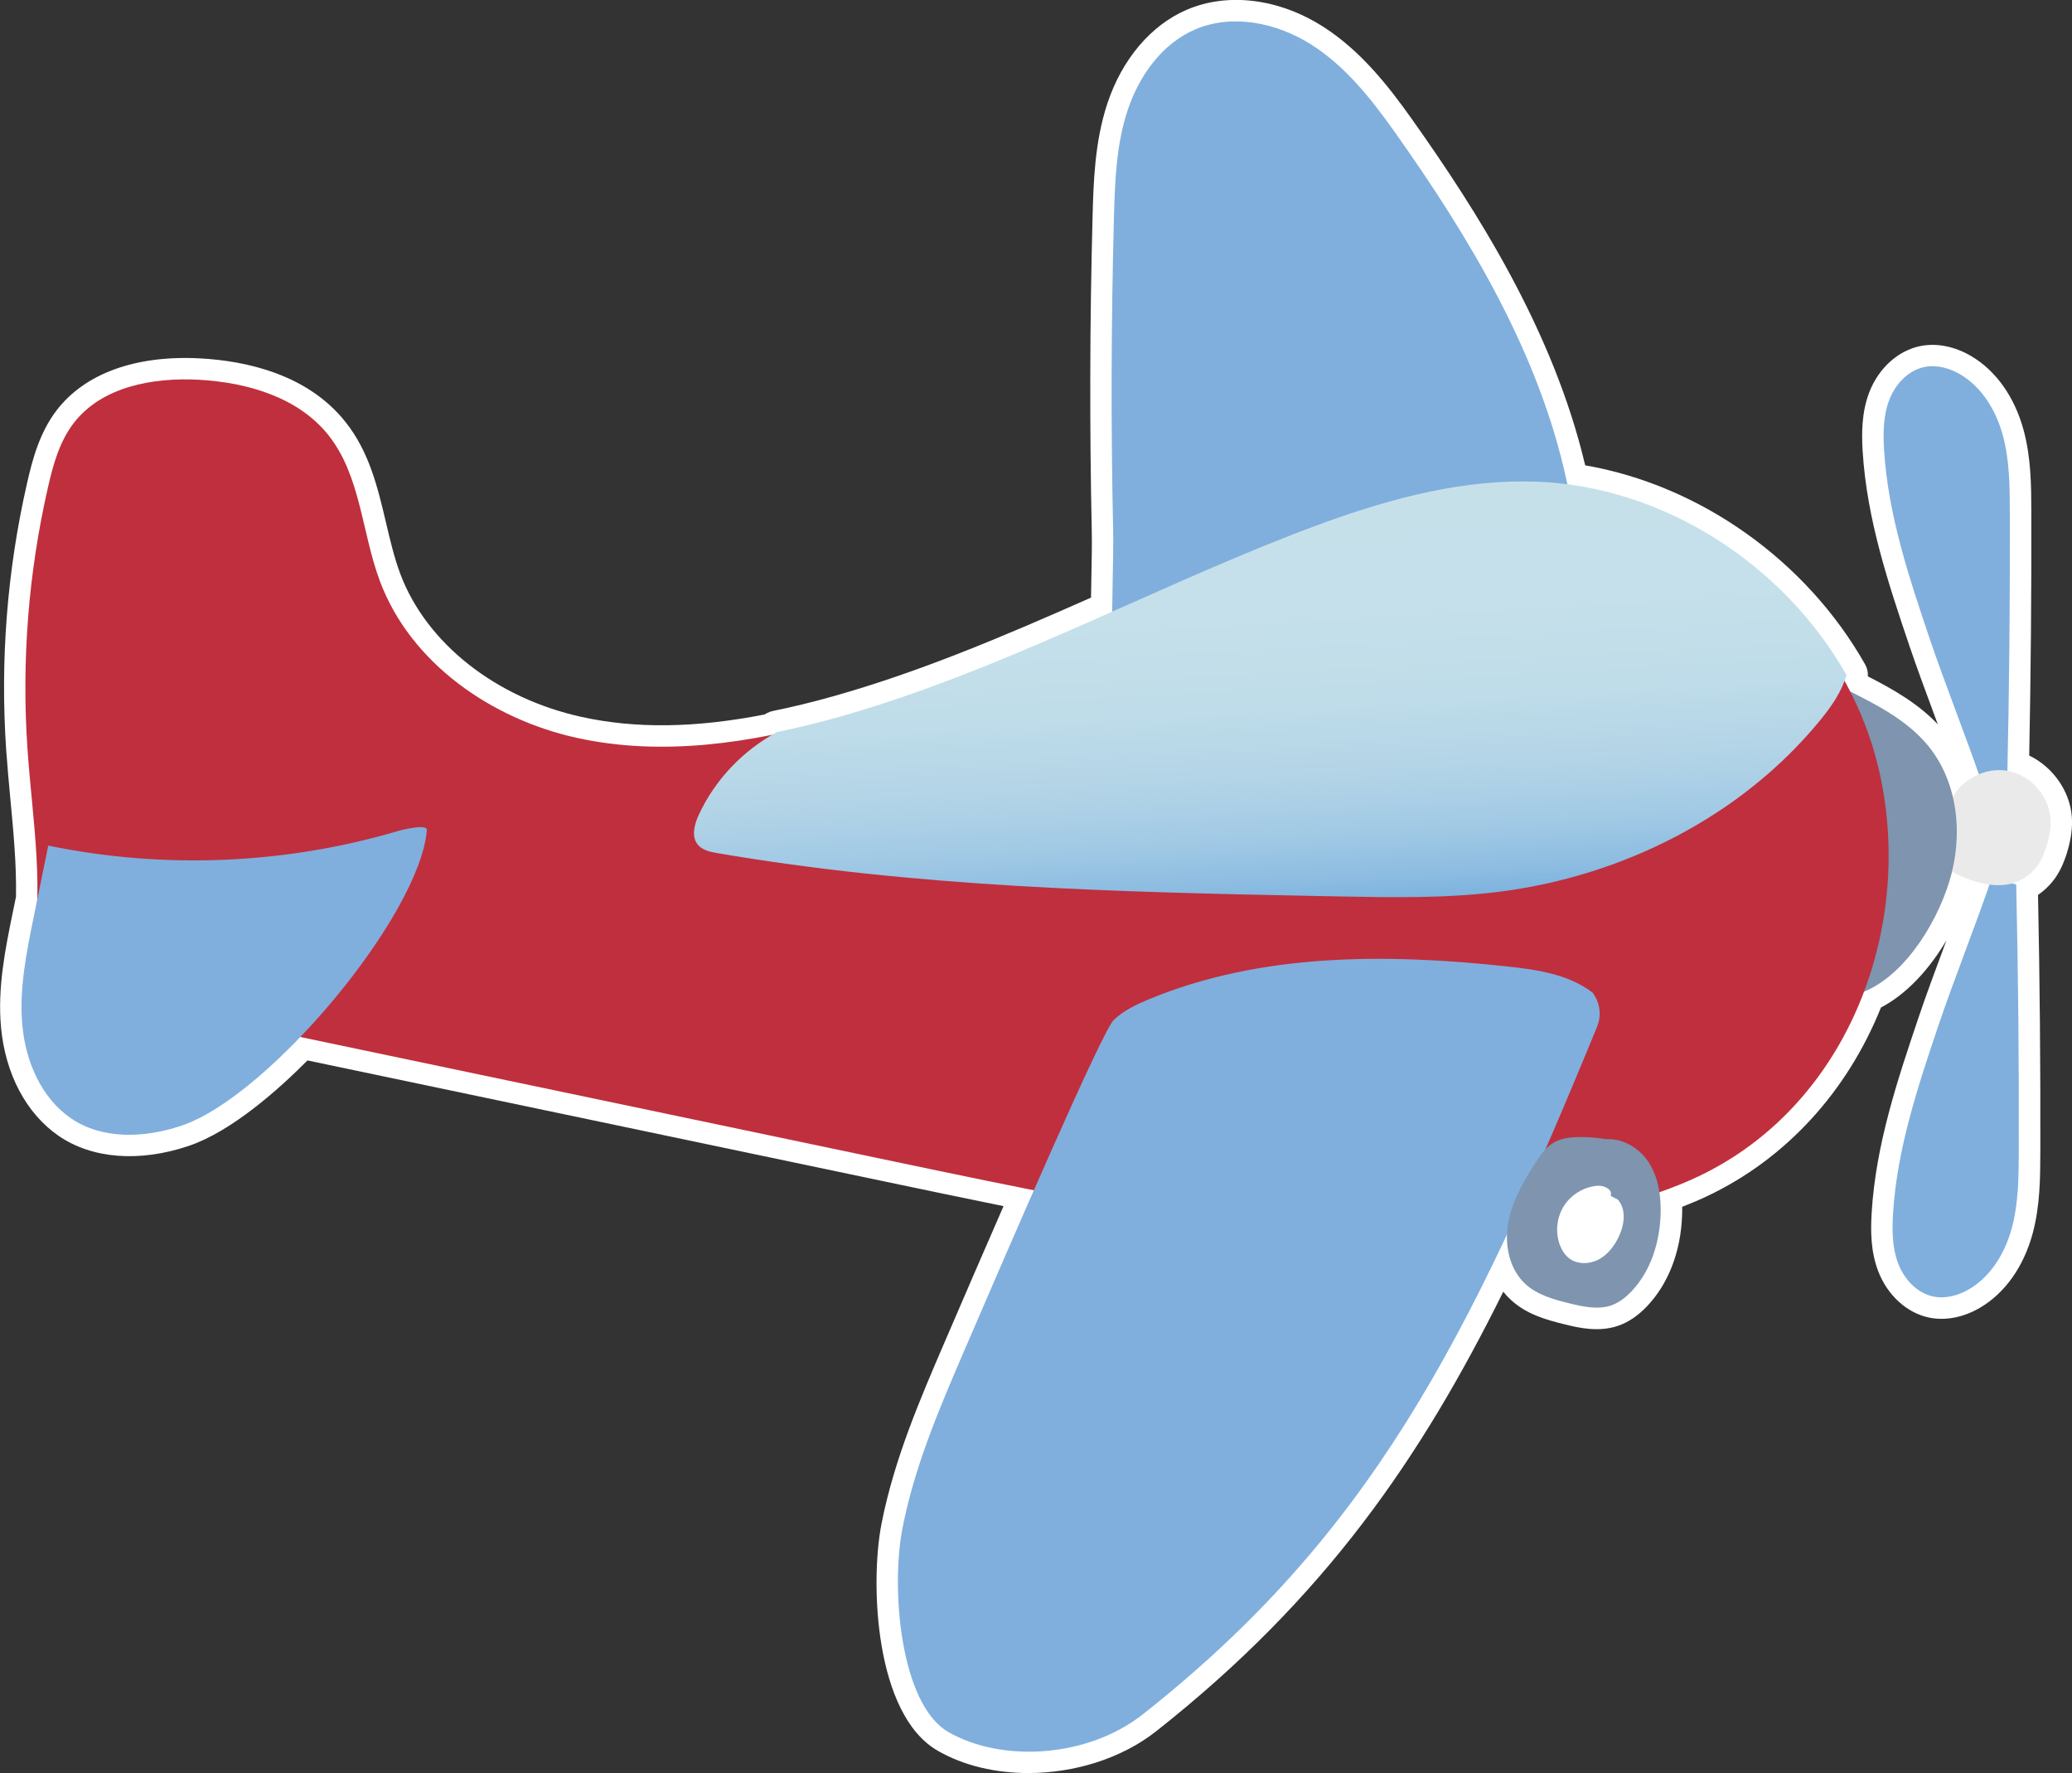 <!-- Generator: Adobe Illustrator 24.1.2, SVG Export Plug-In  -->
<svg version="1.1" xmlns="http://www.w3.org/2000/svg" xmlns:xlink="http://www.w3.org/1999/xlink" x="0px" y="0px" width="386px"
	 height="330.28px" viewBox="0 0 386 330.28" style="overflow:visible;enable-background:new 0 0 386 330.28;" xml:space="preserve"
	>
<rect x="0" y="0" width="386" height="330.28" fill="#333333" stroke="none"/>
<style type="text/css">
	.st0{fill:#FFFFFF;}
	.st1{fill:#80AFDD;}
	.st2{fill:#EAEAEA;}
	.st3{fill:#7E94AF;}
	.st4{fill:#C02F3D;}
	.st5{fill:url(#SVGID_1_);}
	.st6{fill:url(#SVGID_2_);}
</style>
<defs>
</defs>
<g>
	<path class="st0" d="M385.97,152.17c-0.36-4.89-3.59-9.34-7.94-11.43c0.3-15.18,0.43-30.46,0.39-45.46
		c-0.01-4.68-0.03-9.99-1.44-15.18c-1.68-6.17-5.15-11.07-9.79-13.79c-3.05-1.79-6.39-2.45-9.39-1.86
		c-4.18,0.82-7.84,4.13-9.57,8.63c-1.44,3.76-1.43,7.66-1.23,10.97c0.78,12.72,4.82,24.72,8.73,36.31
		c1.32,3.91,3.18,8.91,4.97,13.75c0.1,0.27,0.2,0.55,0.31,0.82c-3.63-3.83-8.21-6.48-13.04-8.94c0.05-0.77-0.13-1.55-0.51-2.23
		c-10.97-19.38-30.77-33.38-52.15-37.08c-5.91-25.1-20.27-47.55-32.24-64.43c-4.52-6.38-9.67-12.89-16.66-17.33
		c-8.21-5.21-17.67-6.37-25.29-3.12c-6.68,2.85-12.09,9.22-14.82,17.46c-2.39,7.19-2.6,14.92-2.76,21.13
		c-0.52,19.42-0.57,39.12-0.15,58.57c0.05,2.19-0.01,5.08-0.07,8.41c-0.02,1.27-0.05,2.59-0.07,3.95
		c-16.65,7.37-31.89,13.82-47.93,18.35c-3.89,1.1-7.7,2.03-11.33,2.76c-0.38,0.08-0.75,0.21-1.1,0.4c-0.16,0.08-0.31,0.17-0.46,0.26
		c-12.88,2.52-24.04,2.67-34.1,0.45c-15.98-3.52-28.92-13.74-33.76-26.65c-1.11-2.97-1.86-6.14-2.65-9.49
		c-1.53-6.51-3.11-13.23-7.59-18.84c-7.11-8.92-18.6-11.34-27-11.8c-12-0.65-21.51,2.78-26.78,9.67c-3.17,4.14-4.49,9.11-5.48,13.44
		c-3.75,16.37-5.06,33.17-3.91,49.93c0.21,3.02,0.5,6.07,0.77,9.03c0.57,6.02,1.16,12.25,1.05,18.21l-0.65,3.16
		c-1.32,6.47-2.82,13.81-2.14,21.15c0.8,8.72,4.72,16.1,10.75,20.24c6.22,4.27,15.03,4.95,24.17,1.88
		c8.04-2.7,16.83-10.57,22.17-15.94l107.54,22.55c7.22,1.51,14.64,3.07,22.13,4.59c-3.76,8.6-7.45,17.15-10.92,25.21
		c-4.66,10.82-9.48,22.01-11.82,34.01c-2.14,11-1.26,35.48,10.49,42.23c4.87,2.8,10.8,4.15,16.87,4.15c8.54,0,17.35-2.68,23.85-7.81
		c31.64-24.98,49.37-51.09,64.63-81.85c0.45,0.57,0.95,1.1,1.49,1.59c2.87,2.6,6.36,3.61,9.98,4.5c2.51,0.61,6.3,1.54,10.03,0.22
		c1.88-0.67,3.6-1.84,5.27-3.59c3.97-4.16,6.29-10.15,6.54-16.87c0.02-0.56,0.03-1.11,0.02-1.66c1.72-0.67,3.33-1.36,4.8-2.06
		c14.5-6.91,25.9-19.32,32.23-35.07c4.93-2.57,9.12-7.3,12.2-12.51c-0.08,0.21-0.15,0.41-0.23,0.62c-1.8,4.84-3.66,9.85-4.97,13.76
		c-3.91,11.6-7.95,23.59-8.73,36.31c-0.2,3.32-0.22,7.21,1.23,10.97c1.73,4.5,5.4,7.81,9.57,8.63c3.01,0.59,6.35-0.07,9.39-1.86
		c4.63-2.72,8.11-7.62,9.79-13.79c1.41-5.19,1.42-10.5,1.44-15.18c0.04-15.92-0.1-32.03-0.43-47.93c1.31-0.89,2.45-2.03,3.35-3.36
		c1.05-1.56,1.64-3.22,2-4.33C385.8,156.48,386.12,154.25,385.97,152.17z"/>
	<g>
		<g>
			<path class="st1" d="M291.91,89.82c-5.07-23.81-18.03-45.4-32.11-65.27c-4.37-6.16-9.17-12.22-15.54-16.26
				s-14.64-5.78-21.58-2.82c-6.2,2.65-10.47,8.64-12.6,15.04s-2.38,13.24-2.56,19.98c-0.52,19.45-0.57,38.92-0.15,58.38
				c0.11,4.94-0.29,13.11-0.17,21.43C207.2,120.3,300.85,131.78,291.91,89.82z"/>
			<path class="st1" d="M371.06,163.51c-2.59,7.7-7.28,19.59-9.87,27.29c-3.88,11.5-7.79,23.17-8.53,35.28
				c-0.19,3.13-0.16,6.36,0.97,9.3c1.12,2.93,3.53,5.54,6.61,6.14c2.25,0.44,4.62-0.22,6.6-1.38c4.1-2.41,6.71-6.81,7.95-11.39
				s1.28-9.4,1.3-14.15c0.05-16.61-0.11-33.23-0.48-49.84"/>
			<path class="st1" d="M369.39,146.36c-2.59-7.7-7.28-19.59-9.87-27.29c-3.88-11.5-7.79-23.17-8.53-35.28
				c-0.19-3.13-0.16-6.36,0.97-9.3c1.12-2.93,3.53-5.54,6.61-6.14c2.25-0.44,4.62,0.22,6.6,1.38c4.1,2.41,6.71,6.81,7.95,11.39
				c1.25,4.58,1.28,9.4,1.3,14.15c0.05,16.61-0.11,33.23-0.48,49.84"/>
			<path class="st2" d="M363.67,162.39c1.63,0.9,3.37,1.59,5.18,2.03c1.82,0.45,3.73,0.65,5.56,0.25c2.13-0.47,4.06-1.79,5.28-3.59
				c0.68-1.01,1.14-2.15,1.51-3.32c0.55-1.72,0.92-3.52,0.79-5.32c-0.31-4.26-3.76-8.09-7.96-8.85c-4.2-0.76-8.77,1.62-10.56,5.5"/>
			<path class="st3" d="M346.11,185.14c7.96-2.5,14.4-12.42,17.02-20.89s1.73-18.38-3.87-25.26c-3.92-4.82-9.66-7.73-15.23-10.51"/>
			<path class="st4" d="M316.45,219.11c28.41-13.53,40.43-47.27,33.45-76.25c-6.98-28.98-34.71-51.62-64.5-52.66
				c-15.61-0.55-30.9,4.22-45.45,9.89c-28.24,11.01-55.14,25.66-84.31,33.91c-15.66,4.43-32.31,6.95-48.2,3.44
				c-15.89-3.5-30.93-13.91-36.65-29.15c-3.41-9.08-3.57-19.66-9.62-27.25c-5.61-7.04-15.1-9.8-24.09-10.3
				c-8.58-0.47-18.17,1.28-23.38,8.11c-2.62,3.42-3.8,7.71-4.76,11.91c-3.65,15.95-4.94,32.44-3.82,48.76
				c0.9,13.15,3.35,26.5,0.55,39.38c10.22,5.83,21.95,8.32,33.47,10.74c42.16,8.84,84.32,17.68,126.48,26.52
				c24.34,5.1,48.72,10.21,73.38,13.47C263.45,232.86,298.81,227.52,316.45,219.11z"/>
			<linearGradient id="SVGID_1_" gradientUnits="userSpaceOnUse" x1="238.579" y1="174.65" x2="232.246" y2="63.813">
				<stop  offset="0" style="stop-color:#67A5DC"/>
				<stop  offset="0.022" style="stop-color:#71ABDD"/>
				<stop  offset="0.092" style="stop-color:#8CBCE1"/>
				<stop  offset="0.173" style="stop-color:#A2CAE5"/>
				<stop  offset="0.267" style="stop-color:#B3D4E7"/>
				<stop  offset="0.383" style="stop-color:#BEDCE9"/>
				<stop  offset="0.547" style="stop-color:#C5E0EA"/>
				<stop  offset="1" style="stop-color:#C7E1EA"/>
			</linearGradient>
			<path class="st5" d="M286.14,89.72c-13.37-0.47-26.51,2.97-39.15,7.53c-2.11,0.76-4.22,1.55-6.3,2.36
				c-28.24,11.01-55.14,25.66-84.31,33.91c-3.82,1.08-7.71,2.04-11.62,2.84c-6.33,3.41-11.54,8.86-14.57,15.39
				c-0.83,1.79-1.45,4.07-0.19,5.59c0.86,1.04,2.3,1.34,3.62,1.57c36.82,6.33,74.31,7.26,111.67,7.99c1.37,0.03,2.74,0.06,4.11,0.08
				c9.93,0.19,19.91,0.38,29.77-0.85c23.07-2.89,45.34-14.07,60.02-32.1c2.03-2.49,3.94-5.25,4.79-8.3
				C332.32,105.15,309.91,90.55,286.14,89.72z"/>
			<path class="st1" d="M296.68,184.89c-4.49-3.43-10.38-4.28-16-4.88c-22.42-2.41-45.82-2.51-66.65,6.13
				c-2.35,0.98-4.71,2.09-6.55,3.86c-2.23,2.15-20.1,43.61-27.79,61.45c-4.64,10.78-9.32,21.67-11.56,33.19s-0.33,32.89,8.56,38
				c9.85,5.66,25.83,4.89,36.25-3.34c42.18-33.3,60.46-69.21,84.56-127.99C299.01,187.63,296.68,184.89,296.68,184.89z"/>
			<path class="st3" d="M301.29,212.65c-2.3-0.58-4.66-0.87-7.03-0.85c-1.63,0.01-3.32,0.18-4.74,0.99
				c-1.53,0.87-2.57,2.39-3.52,3.87c-2.23,3.46-4.33,7.13-5.04,11.18c-0.71,4.06,0.21,8.61,3.26,11.38c2.24,2.03,5.3,2.86,8.25,3.58
				c2.55,0.62,5.27,1.21,7.74,0.34c1.43-0.51,2.66-1.48,3.71-2.58c3.59-3.76,5.24-9.06,5.44-14.26c0.13-3.55-0.42-7.27-2.48-10.17
				s-5.89-4.72-9.28-3.62"/>
			<path class="st0" d="M300.04,222.75c0.48-1.13-1.18-1.97-2.4-1.88c-2.52,0.19-4.91,1.61-6.27,3.73c-1.36,2.12-1.67,4.89-0.8,7.26
				c0.36,0.97,0.92,1.89,1.74,2.52c1.53,1.18,3.76,1.14,5.47,0.25s2.95-2.51,3.78-4.25c1.06-2.22,1.46-5.12-0.18-6.94"/>
			<path class="st1" d="M74.37,154.73c-21.12,6.28-43.8,7.24-65.38,2.78c-0.92,4.5-1.83,8.99-2.75,13.49
				c-1.34,6.59-2.69,13.29-2.08,19.98c0.61,6.7,3.49,13.5,9.03,17.31c5.92,4.06,13.83,3.68,20.63,1.39
				c16.33-5.49,44.42-39.21,45.7-55.06C79.62,153.33,74.37,154.73,74.37,154.73z"/>
		</g>
	</g>
</g>
</svg>
